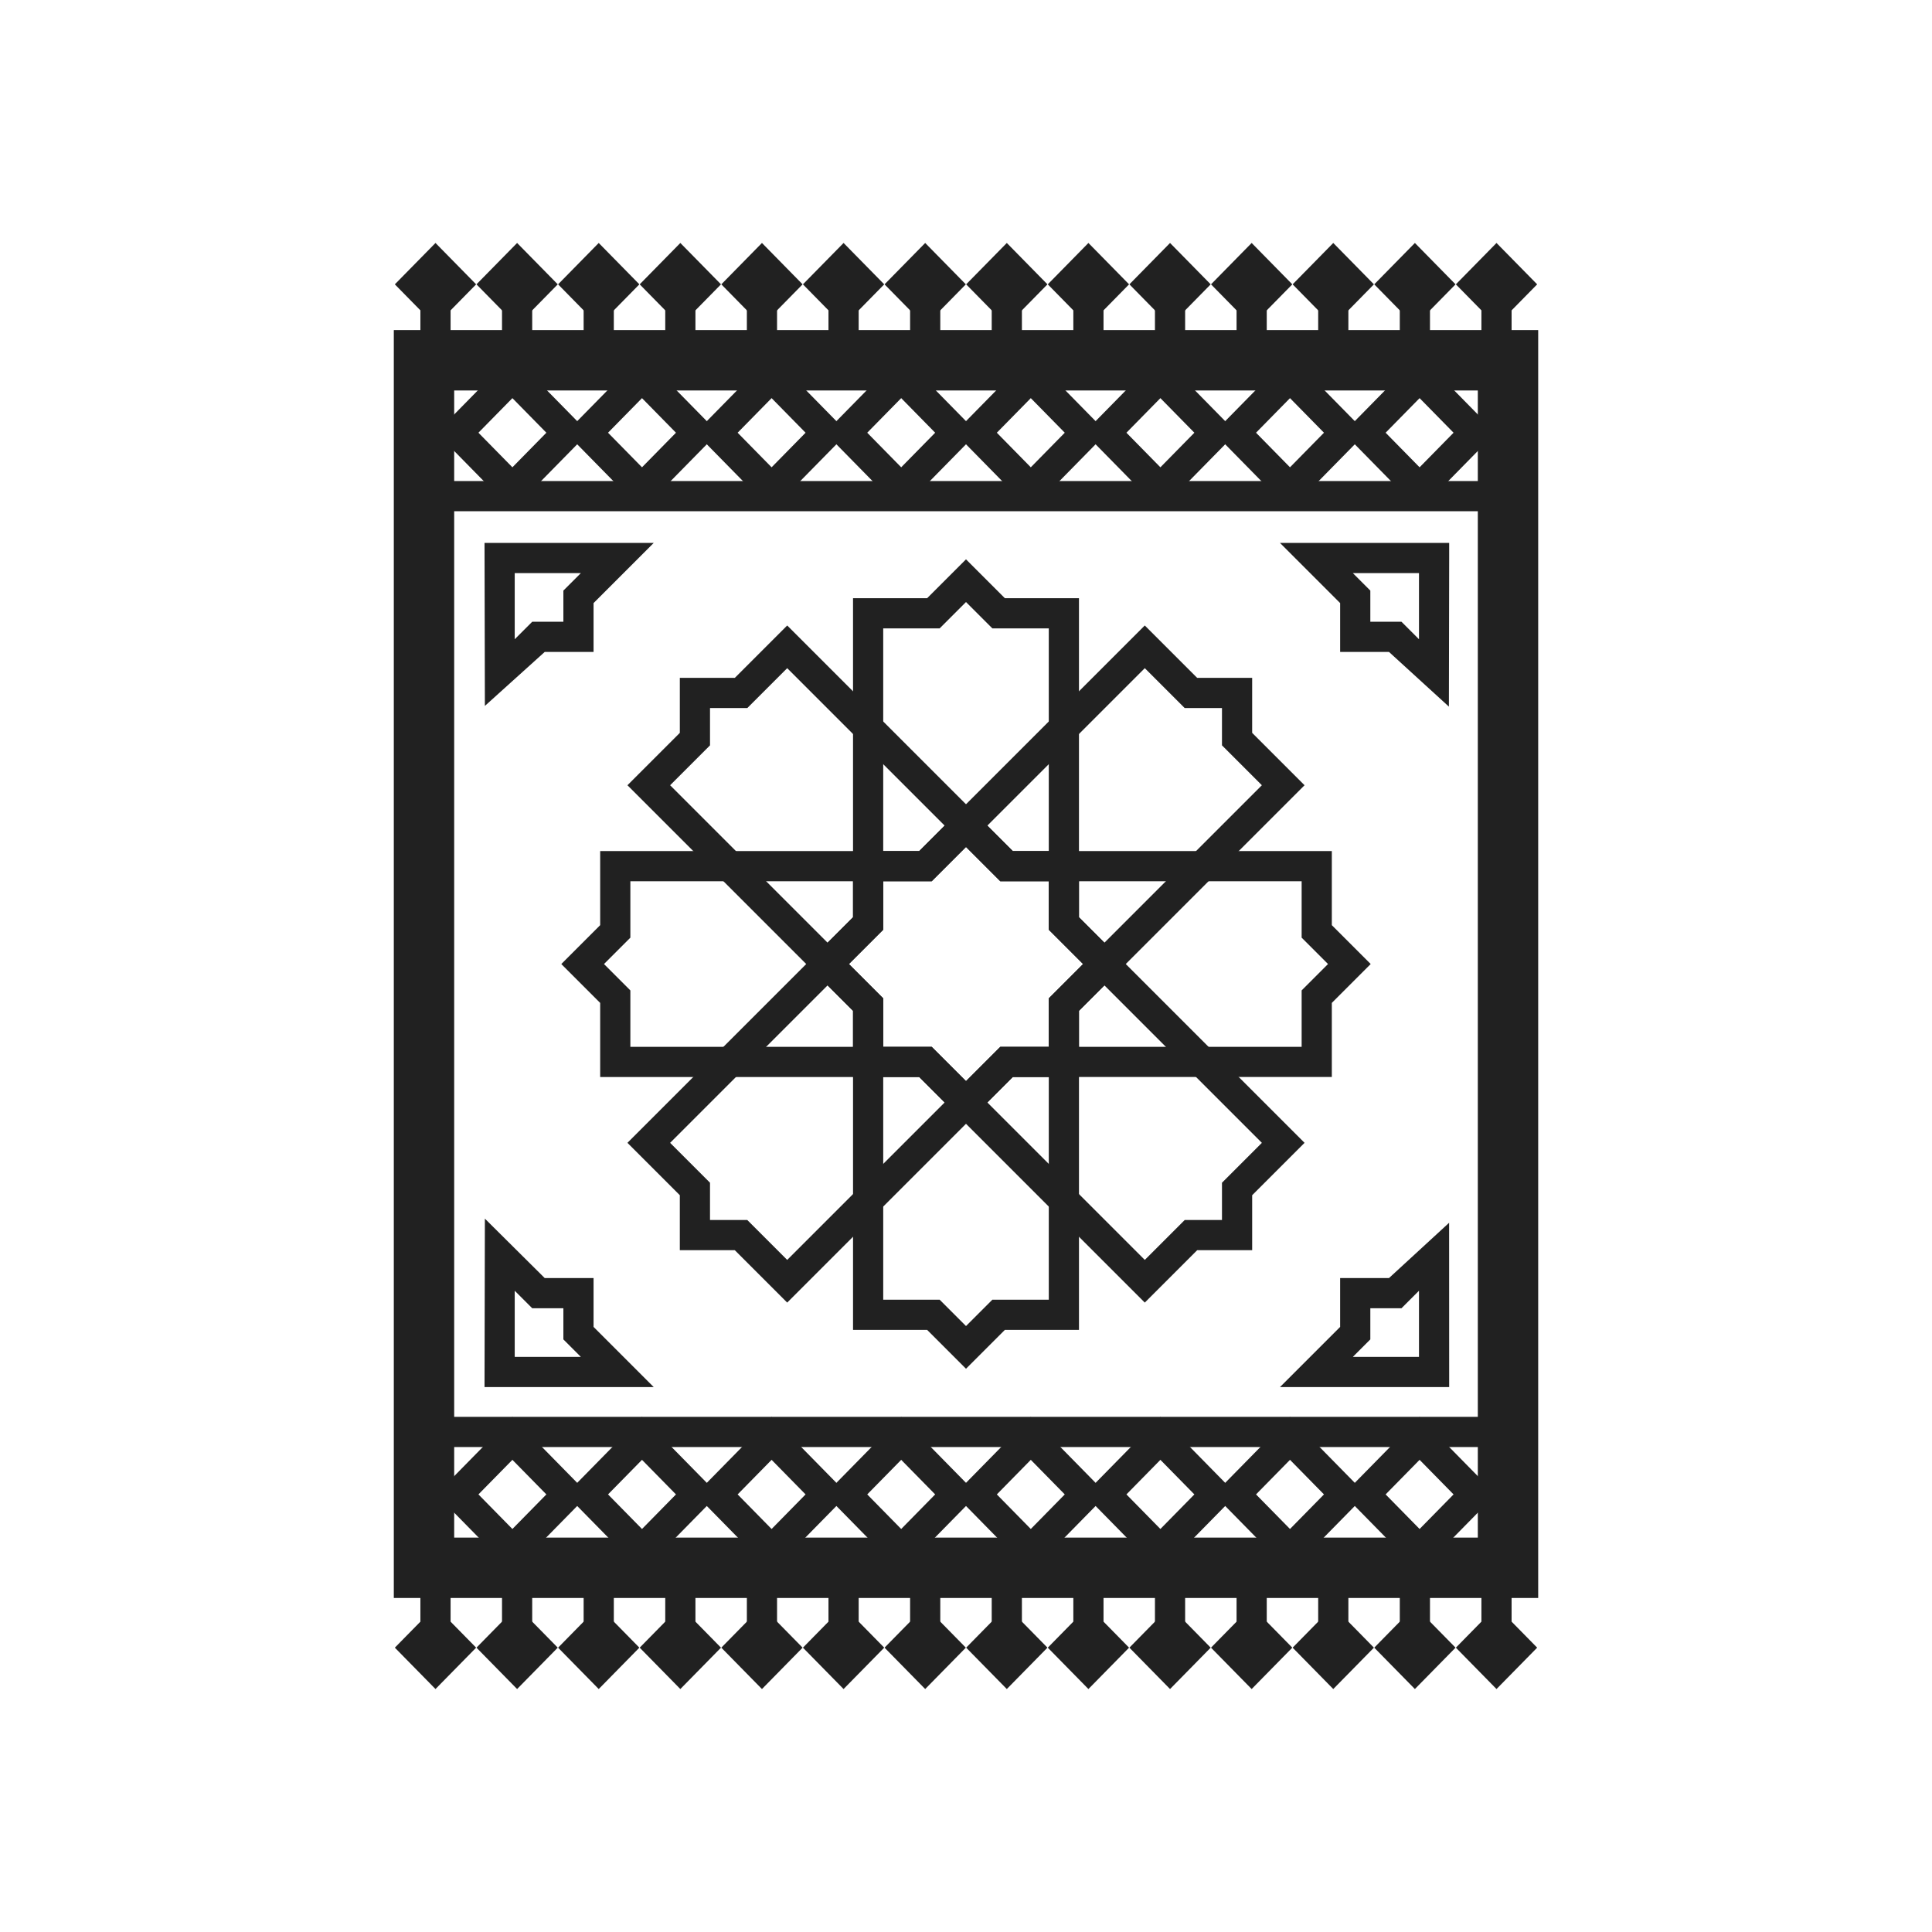 <?xml version="1.0" encoding="UTF-8"?>
<!DOCTYPE svg PUBLIC "-//W3C//DTD SVG 1.1//EN" "http://www.w3.org/Graphics/SVG/1.1/DTD/svg11.dtd">
<!-- Creator: CorelDRAW -->
<svg xmlns="http://www.w3.org/2000/svg" xml:space="preserve" width="2048px" height="2048px" style="shape-rendering:geometricPrecision; text-rendering:geometricPrecision; image-rendering:optimizeQuality; fill-rule:evenodd; clip-rule:evenodd"
viewBox="0 0 2048 2048"
 xmlns:xlink="http://www.w3.org/1999/xlink">
 <defs>
  <style type="text/css">
   <![CDATA[
    .fil1 {fill:none}
    .fil0 {fill:#212121;fill-rule:nonzero}
   ]]>
  </style>
 </defs>
 <g id="Layer_x0020_1">
  <g id="_475160112">
   <path id="_475166568" class="fil0" d="M920.245 634.13l62.545 0 29.897 -29.897 11.313 -11.313 11.313 11.313 29.897 29.897 62.545 0 16 0 0 16 0 268.034 0 16 -16 0 -60.778 0 -6.625 0 -4.688 -4.688 -31.664 -31.664 -31.664 31.664 -4.688 4.688 -6.625 0 -60.778 0 -16 0 0 -16 0 -268.034 0 -16 16 0zm69.17 32.001l-53.17 0 0 236.033 38.153 0 38.289 -38.289 11.313 -11.313 11.313 11.313 38.289 38.289 38.153 0 0 -236.033 -53.17 0 -6.625 0 -4.688 -4.688 -23.273 -23.273 -23.273 23.273 -4.688 4.688 -6.625 0zm154.341 459.544l0 268.035 0 16 -16 0 -62.545 0 -29.897 29.897 -11.313 11.313 -11.313 -11.313 -29.897 -29.897 -62.545 0 -16 0 0 -16 0 -268.035 0 -16 16 0 60.778 0 6.625 0 4.688 4.688 31.664 31.664 31.664 -31.664 4.688 -4.688 6.625 0 60.778 0 16 0 0 16zm-32.001 252.034l0 -236.034 -38.153 0 -38.289 38.289 -11.313 11.313 -11.313 -11.313 -38.289 -38.289 -38.153 0 0 236.034 53.17 0 6.625 0 4.688 4.688 23.273 23.273 23.273 -23.273 4.688 -4.688 6.625 0 53.17 0z"/>
   <path id="_475166424" class="fil0" d="M636.211 1125.67l0 -62.545 -29.897 -29.897 -11.313 -11.313 11.313 -11.313 29.897 -29.897 0 -62.545 0 -16 16 0 268.034 0 16 0 0 16 0 60.778 0 6.625 -4.688 4.688 -31.664 31.664 31.664 31.664 4.688 4.688 0 6.625 0 60.778 0 16 -16 0 -268.034 0 -16 0 0 -16zm32.001 -69.17l0 53.17 236.033 0 0 -38.153 -38.289 -38.289 -11.313 -11.313 11.313 -11.313 38.289 -38.289 0 -38.153 -236.033 0 0 53.17 0 6.625 -4.688 4.688 -23.273 23.273 23.273 23.273 4.688 4.688 0 6.625zm459.544 -154.341l268.035 0 16 0 0 16 0 62.545 29.897 29.897 11.313 11.313 -11.313 11.313 -29.897 29.897 0 62.545 0 16 -16 0 -268.035 0 -16 0 0 -16 0 -60.778 0 -6.625 4.688 -4.688 31.664 -31.664 -31.664 -31.664 -4.688 -4.688 0 -6.625 0 -60.778 0 -16 16 0zm252.034 32.001l-236.034 0 0 38.153 38.289 38.289 11.313 11.313 -11.313 11.313 -38.289 38.289 0 38.153 236.034 0 0 -53.17 0 -6.625 4.688 -4.688 23.273 -23.273 -23.273 -23.273 -4.688 -4.688 0 -6.625 0 -53.17z"/>
   <path id="_475166376" class="fil0" d="M676.427 821.077l44.222 -44.222 0 -42.287 0 -16 16 0 42.287 0 44.222 -44.222 11.313 -11.311 11.313 11.311 189.529 189.528 11.313 11.313 -11.313 11.313 -42.977 42.977 -4.688 4.688 -6.625 0 -44.778 0 0 44.778 0 6.625 -4.688 4.688 -42.977 42.977 -11.313 11.313 -11.313 -11.313 -189.528 -189.529 -11.311 -11.313 11.311 -11.313zm71.535 -26.284l-37.597 37.597 166.903 166.904 26.976 -26.976 0 -54.154 0 -16 16 0 54.154 0 26.976 -26.976 -166.904 -166.903 -37.597 37.597 -4.688 4.688 -6.625 0 -32.911 0 0 32.911 0 6.625 -4.688 4.688zm434.083 215.814l189.529 189.529 11.313 11.313 -11.313 11.313 -44.223 44.223 0 42.286 0 16 -16 0 -42.286 0 -44.223 44.223 -11.313 11.313 -11.313 -11.313 -189.529 -189.529 -11.313 -11.313 11.313 -11.313 42.977 -42.977 4.688 -4.688 6.625 0 44.778 0 0 -44.778 0 -6.625 4.688 -4.688 42.977 -42.977 11.313 -11.313 11.313 11.313zm155.591 200.842l-166.904 -166.904 -26.976 26.976 0 54.154 0 16 -16 0 -54.154 0 -26.976 26.976 166.904 166.904 37.598 -37.598 4.688 -4.688 6.625 0 32.91 0 0 -32.91 0 -6.625 4.688 -4.688 37.598 -37.598z"/>
   <path id="_475166544" class="fil0" d="M1337.63 832.39l-37.597 -37.597 -4.688 -4.688 0 -6.625 0 -32.911 -32.911 0 -6.625 0 -4.688 -4.688 -37.597 -37.597 -166.904 166.903 26.976 26.976 54.154 0 16 0 0 16 0 54.154 26.976 26.976 166.903 -166.904zm-10.284 -55.534l44.222 44.222 11.311 11.313 -11.311 11.313 -189.528 189.529 -11.313 11.313 -11.313 -11.313 -42.977 -42.977 -4.688 -4.688 0 -6.625 0 -44.778 -44.778 0 -6.625 0 -4.688 -4.688 -42.977 -42.977 -11.313 -11.313 11.313 -11.313 189.529 -189.528 11.313 -11.311 11.313 11.311 44.222 44.222 42.287 0 16 0 0 16 0 42.287zm-450.083 267.689l-166.904 166.904 37.598 37.598 4.688 4.688 0 6.625 0 32.91 32.91 0 6.625 0 4.688 4.688 37.598 37.598 166.904 -166.904 -26.976 -26.976 -54.154 0 -16 0 0 -16 0 -54.154 -26.976 -26.976zm-200.842 155.591l189.529 -189.529 11.313 -11.313 11.313 11.313 42.977 42.977 4.688 4.688 0 6.625 0 44.778 44.778 0 6.625 0 4.688 4.688 42.977 42.977 11.313 11.313 -11.313 11.313 -189.529 189.529 -11.313 11.313 -11.313 -11.313 -44.223 -44.223 -42.286 0 -16 0 0 -16 0 -42.286 -44.223 -44.223 -11.313 -11.313 11.313 -11.313z"/>
   <path id="_475166256" class="fil0" d="M449.456 349.917l1149.09 0 32.001 0 0 32.001 0 1280 0 32.001 -32.001 0 -1149.09 0 -32.001 0 0 -32.001 0 -1280 0 -32.001 32.001 0zm1117.09 64.002l-1085.09 0 0 1216 1085.09 0 0 -1216z"/>
   <path id="_475166448" class="fil0" d="M464 1501.92c-8.836,0 -16,7.165 -16,16 0,8.836 7.165,16 16,16l1120 0c8.836,0 16,-7.165 16,-16 0,-8.836 -7.165,-16 -16,-16l-1120 0z"/>
   <path id="_475165800" class="fil0" d="M464 509.917c-8.836,0 -16,7.165 -16,16 0,8.836 7.165,16 16,16l1120 0c8.836,0 16,-7.165 16,-16 0,-8.836 -7.165,-16 -16,-16l-1120 0z"/>
   <path id="_475165728" class="fil0" d="M473.417 1572.95l58.375 -59.422 11.375 -11.579 11.375 11.579 58.375 59.422 10.991 11.187 -10.991 11.187 -58.375 59.421 -11.375 11.578 -11.375 -11.578 -58.375 -59.421 -10.99 -11.187 10.99 -11.187zm69.75 -25.468l-36.01 36.656 36.01 36.654 36.01 -36.654 -36.01 -36.656z"/>
   <path id="_475165224" class="fil0" d="M610.798 1572.95l58.375 -59.422 11.376 -11.579 11.374 11.579 58.374 59.422 10.99 11.187 -10.99 11.187 -58.374 59.421 -11.374 11.578 -11.376 -11.578 -58.375 -59.421 -10.99 -11.187 10.99 -11.187zm69.75 -25.468l-36.01 36.656 36.01 36.654 36.008 -36.654 -36.008 -36.656z"/>
   <path id="_475165704" class="fil0" d="M748.179 1572.95l58.374 -59.422 11.375 -11.579 11.375 11.579 58.375 59.422 10.991 11.187 -10.991 11.187 -58.375 59.421 -11.375 11.578 -11.375 -11.578 -58.374 -59.421 -10.989 -11.187 10.989 -11.187zm69.749 -25.468l-36.008 36.656 36.008 36.654 36.01 -36.654 -36.01 -36.656z"/>
   <path id="_475165680" class="fil0" d="M885.559 1572.95l58.375 -59.422 11.375 -11.579 11.375 11.579 58.375 59.422 10.99 11.187 -10.99 11.187 -58.375 59.421 -11.375 11.578 -11.375 -11.578 -58.375 -59.421 -10.99 -11.187 10.99 -11.187zm69.75 -25.468l-36.01 36.656 36.01 36.654 36.01 -36.654 -36.01 -36.656z"/>
   <path id="_475165176" class="fil0" d="M1022.94 1572.95l58.375 -59.422 11.375 -11.579 11.375 11.579 58.375 59.422 10.99 11.187 -10.99 11.187 -58.375 59.421 -11.375 11.578 -11.375 -11.578 -58.375 -59.421 -10.99 -11.187 10.99 -11.187zm69.75 -25.468l-36.01 36.656 36.01 36.654 36.01 -36.654 -36.01 -36.656z"/>
   <path id="_475165152" class="fil0" d="M1160.32 1572.95l58.375 -59.422 11.375 -11.579 11.375 11.579 58.375 59.422 10.99 11.187 -10.99 11.187 -58.375 59.421 -11.375 11.578 -11.375 -11.578 -58.375 -59.421 -10.991 -11.187 10.991 -11.187zm69.75 -25.468l-36.01 36.656 36.01 36.654 36.01 -36.654 -36.01 -36.656z"/>
   <path id="_475165656" class="fil0" d="M1297.7 1572.95l58.375 -59.422 11.375 -11.579 11.375 11.579 58.375 59.422 10.99 11.187 -10.99 11.187 -58.375 59.421 -11.375 11.578 -11.375 -11.578 -58.375 -59.421 -10.991 -11.187 10.991 -11.187zm69.75 -25.468l-36.01 36.656 36.01 36.654 36.01 -36.654 -36.01 -36.656z"/>
   <path id="_475165248" class="fil0" d="M1435.08 1572.95l58.375 -59.422 11.375 -11.579 11.375 11.579 58.374 59.422 10.989 11.187 -10.989 11.187 -58.374 59.421 -11.375 11.578 -11.375 -11.578 -58.375 -59.421 -10.991 -11.187 10.991 -11.187zm69.75 -25.468l-36.01 36.656 36.01 36.654 36.008 -36.654 -36.008 -36.656z"/>
   <path id="_475165512" class="fil0" d="M473.417 447.512l58.375 -59.422 11.375 -11.578 11.375 11.578 58.375 59.422 10.991 11.189 -10.991 11.186 -58.375 59.421 -11.375 11.579 -11.375 -11.579 -58.375 -59.421 -10.99 -11.186 10.99 -11.189zm69.75 -25.468l-36.01 36.656 36.01 36.654 36.01 -36.654 -36.01 -36.656z"/>
   <path id="_475164648" class="fil0" d="M610.798 447.512l58.375 -59.422 11.376 -11.578 11.374 11.578 58.374 59.422 10.99 11.189 -10.99 11.186 -58.374 59.421 -11.374 11.579 -11.376 -11.579 -58.375 -59.421 -10.99 -11.186 10.99 -11.189zm69.75 -25.468l-36.01 36.656 36.01 36.654 36.008 -36.654 -36.008 -36.656z"/>
   <path id="_475164456" class="fil0" d="M748.179 447.512l58.374 -59.422 11.375 -11.578 11.375 11.578 58.375 59.422 10.991 11.189 -10.991 11.186 -58.375 59.421 -11.375 11.579 -11.375 -11.579 -58.374 -59.421 -10.989 -11.186 10.989 -11.189zm69.749 -25.468l-36.008 36.656 36.008 36.654 36.01 -36.654 -36.01 -36.656z"/>
   <path id="_475164408" class="fil0" d="M885.559 447.512l58.375 -59.422 11.375 -11.578 11.375 11.578 58.375 59.422 10.99 11.189 -10.99 11.186 -58.375 59.421 -11.375 11.579 -11.375 -11.579 -58.375 -59.421 -10.99 -11.186 10.99 -11.189zm69.75 -25.468l-36.01 36.656 36.01 36.654 36.01 -36.654 -36.01 -36.656z"/>
   <path id="_475164624" class="fil0" d="M1022.94 447.512l58.375 -59.422 11.375 -11.578 11.375 11.578 58.375 59.422 10.99 11.189 -10.99 11.186 -58.375 59.421 -11.375 11.579 -11.375 -11.579 -58.375 -59.421 -10.99 -11.186 10.99 -11.189zm69.75 -25.468l-36.01 36.656 36.01 36.654 36.01 -36.654 -36.01 -36.656z"/>
   <path id="_475164552" class="fil0" d="M1160.32 447.512l58.375 -59.422 11.375 -11.578 11.375 11.578 58.375 59.422 10.99 11.189 -10.99 11.186 -58.375 59.421 -11.375 11.579 -11.375 -11.579 -58.375 -59.421 -10.991 -11.186 10.991 -11.189zm69.75 -25.468l-36.01 36.656 36.01 36.654 36.01 -36.654 -36.01 -36.656z"/>
   <path id="_475164312" class="fil0" d="M1297.7 447.512l58.375 -59.422 11.375 -11.578 11.375 11.578 58.375 59.422 10.99 11.189 -10.99 11.186 -58.375 59.421 -11.375 11.579 -11.375 -11.579 -58.375 -59.421 -10.991 -11.186 10.991 -11.189zm69.75 -25.468l-36.01 36.656 36.01 36.654 36.01 -36.654 -36.01 -36.656z"/>
   <path id="_475164720" class="fil0" d="M1435.08 447.512l58.375 -59.422 11.375 -11.578 11.375 11.578 58.374 59.422 10.989 11.189 -10.989 11.186 -58.374 59.421 -11.375 11.579 -11.375 -11.579 -58.375 -59.421 -10.991 -11.186 10.991 -11.189zm69.75 -25.468l-36.01 36.656 36.01 36.654 36.008 -36.654 -36.008 -36.656z"/>
   <polygon id="_475164960" class="fil0" points="477.641,1679.21 477.641,1741.71 445.64,1741.71 445.64,1679.21 "/>
   <polygon id="_475164888" class="fil0" points="429.544,1735.4 450.264,1714.31 461.639,1702.73 473.014,1714.31 493.735,1735.4 504.727,1746.59 493.735,1757.78 473.014,1778.87 461.639,1790.45 450.264,1778.87 429.544,1757.78 418.555,1746.59 "/>
   <polygon id="_475164936" class="fil0" points="564.158,1679.21 564.158,1741.71 532.157,1741.71 532.157,1679.21 "/>
   <polygon id="_475164768" class="fil0" points="516.061,1735.4 536.781,1714.31 548.156,1702.73 559.531,1714.31 580.252,1735.4 591.244,1746.59 580.252,1757.78 559.531,1778.87 548.156,1790.45 536.781,1778.87 516.061,1757.78 505.072,1746.59 "/>
   <polygon id="_475164144" class="fil0" points="650.675,1679.21 650.675,1741.71 618.674,1741.71 618.674,1679.21 "/>
   <polygon id="_475163808" class="fil0" points="602.578,1735.4 623.298,1714.31 634.673,1702.73 646.048,1714.31 666.769,1735.4 677.761,1746.59 666.769,1757.78 646.048,1778.87 634.673,1790.45 623.298,1778.87 602.578,1757.78 591.589,1746.59 "/>
   <polygon id="_475163736" class="fil0" points="737.192,1679.21 737.192,1741.71 705.191,1741.71 705.191,1679.21 "/>
   <polygon id="_475163712" class="fil0" points="689.095,1735.4 709.815,1714.31 721.19,1702.73 732.565,1714.31 753.286,1735.4 764.278,1746.59 753.286,1757.78 732.565,1778.87 721.19,1790.45 709.815,1778.87 689.095,1757.78 678.106,1746.59 "/>
   <polygon id="_475163568" class="fil0" points="823.709,1679.21 823.709,1741.71 791.708,1741.71 791.708,1679.21 "/>
   <polygon id="_475163544" class="fil0" points="775.612,1735.4 796.332,1714.31 807.707,1702.73 819.082,1714.31 839.803,1735.4 850.795,1746.59 839.803,1757.78 819.082,1778.87 807.707,1790.45 796.332,1778.87 775.612,1757.78 764.623,1746.59 "/>
   <polygon id="_475163688" class="fil0" points="910.226,1679.21 910.226,1741.71 878.225,1741.71 878.225,1679.21 "/>
   <polygon id="_475164120" class="fil0" points="862.129,1735.4 882.849,1714.31 894.224,1702.73 905.599,1714.31 926.32,1735.4 937.312,1746.59 926.32,1757.78 905.599,1778.87 894.224,1790.45 882.849,1778.87 862.129,1757.78 851.14,1746.59 "/>
   <polygon id="_475164072" class="fil0" points="996.742,1679.21 996.742,1741.71 964.742,1741.71 964.742,1679.21 "/>
   <polygon id="_475164216" class="fil0" points="948.646,1735.4 969.366,1714.31 980.741,1702.73 992.116,1714.31 1012.84,1735.4 1023.83,1746.59 1012.84,1757.78 992.116,1778.87 980.741,1790.45 969.366,1778.87 948.646,1757.78 937.657,1746.59 "/>
   <polygon id="_475163424" class="fil0" points="1083.26,1679.21 1083.26,1741.71 1051.26,1741.71 1051.26,1679.21 "/>
   <polygon id="_475163280" class="fil0" points="1035.16,1735.4 1055.88,1714.31 1067.26,1702.73 1078.63,1714.31 1099.35,1735.4 1110.34,1746.59 1099.35,1757.78 1078.63,1778.87 1067.26,1790.45 1055.88,1778.87 1035.16,1757.78 1024.17,1746.59 "/>
   <polygon id="_475162752" class="fil0" points="1169.78,1679.21 1169.78,1741.71 1137.78,1741.71 1137.78,1679.21 "/>
   <polygon id="_475162968" class="fil0" points="1121.68,1735.4 1142.4,1714.31 1153.77,1702.73 1165.15,1714.31 1185.87,1735.4 1196.86,1746.59 1185.87,1757.78 1165.15,1778.87 1153.77,1790.45 1142.4,1778.87 1121.68,1757.78 1110.69,1746.59 "/>
   <polygon id="_475163304" class="fil0" points="1256.29,1679.21 1256.29,1741.71 1224.29,1741.71 1224.29,1679.21 "/>
   <polygon id="_475163088" class="fil0" points="1208.2,1735.4 1228.92,1714.31 1240.29,1702.73 1251.67,1714.31 1272.39,1735.4 1283.38,1746.59 1272.39,1757.78 1251.67,1778.87 1240.29,1790.45 1228.92,1778.87 1208.2,1757.78 1197.21,1746.59 "/>
   <polygon id="_475162920" class="fil0" points="1342.81,1679.21 1342.81,1741.71 1310.81,1741.71 1310.81,1679.21 "/>
   <polygon id="_475163496" class="fil0" points="1294.71,1735.4 1315.43,1714.31 1326.81,1702.73 1338.18,1714.31 1358.91,1735.4 1369.9,1746.59 1358.91,1757.78 1338.18,1778.87 1326.81,1790.45 1315.43,1778.87 1294.71,1757.78 1283.72,1746.59 "/>
   <polygon id="_475163112" class="fil0" points="1429.33,1679.21 1429.33,1741.71 1397.33,1741.71 1397.33,1679.21 "/>
   <polygon id="_475163352" class="fil0" points="1381.23,1735.4 1401.95,1714.31 1413.32,1702.73 1424.7,1714.31 1445.42,1735.4 1456.41,1746.59 1445.42,1757.78 1424.7,1778.87 1413.32,1790.45 1401.95,1778.87 1381.23,1757.78 1370.24,1746.59 "/>
   <polygon id="_475162992" class="fil0" points="1515.84,1679.21 1515.84,1741.71 1483.84,1741.71 1483.84,1679.21 "/>
   <polygon id="_475162512" class="fil0" points="1467.75,1735.4 1488.47,1714.31 1499.84,1702.73 1511.22,1714.31 1531.94,1735.4 1542.93,1746.59 1531.94,1757.78 1511.22,1778.87 1499.84,1790.45 1488.47,1778.87 1467.75,1757.78 1456.76,1746.59 "/>
   <polygon id="_475162416" class="fil0" points="1602.36,1679.21 1602.36,1741.71 1570.36,1741.71 1570.36,1679.21 "/>
   <polygon id="_475162032" class="fil0" points="1554.27,1735.4 1574.99,1714.31 1586.36,1702.73 1597.74,1714.31 1618.46,1735.4 1629.45,1746.59 1618.46,1757.78 1597.74,1778.87 1586.36,1790.45 1574.99,1778.87 1554.27,1757.78 1543.28,1746.59 "/>
   <polygon id="_475162440" class="fil0" points="445.64,368.792 445.64,306.292 477.641,306.292 477.641,368.792 "/>
   <polygon id="_475162368" class="fil0" points="450.264,333.692 429.544,312.6 418.555,301.413 429.544,290.225 450.264,269.133 461.639,257.555 473.014,269.133 493.735,290.225 504.727,301.413 493.735,312.6 473.014,333.692 461.639,345.272 "/>
   <polygon id="_475162536" class="fil0" points="532.157,368.792 532.157,306.292 564.158,306.292 564.158,368.792 "/>
   <polygon id="_475161648" class="fil0" points="536.781,333.692 516.061,312.6 505.072,301.413 516.061,290.225 536.781,269.133 548.156,257.555 559.531,269.133 580.252,290.225 591.244,301.413 580.252,312.6 559.531,333.692 548.156,345.272 "/>
   <polygon id="_475161504" class="fil0" points="618.674,368.792 618.674,306.292 650.675,306.292 650.675,368.792 "/>
   <polygon id="_475161480" class="fil0" points="623.298,333.692 602.578,312.6 591.589,301.413 602.578,290.225 623.298,269.133 634.673,257.555 646.048,269.133 666.769,290.225 677.761,301.413 666.769,312.6 646.048,333.692 634.673,345.272 "/>
   <polygon id="_475161864" class="fil0" points="705.191,368.792 705.191,306.292 737.192,306.292 737.192,368.792 "/>
   <polygon id="_475161816" class="fil0" points="709.815,333.692 689.095,312.6 678.106,301.413 689.095,290.225 709.815,269.133 721.19,257.555 732.565,269.133 753.286,290.225 764.278,301.413 753.286,312.6 732.565,333.692 721.19,345.272 "/>
   <polygon id="_475161264" class="fil0" points="791.708,368.792 791.708,306.292 823.709,306.292 823.709,368.792 "/>
   <polygon id="_475161384" class="fil0" points="796.332,333.692 775.612,312.6 764.623,301.413 775.612,290.225 796.332,269.133 807.707,257.555 819.082,269.133 839.803,290.225 850.795,301.413 839.803,312.6 819.082,333.692 807.707,345.272 "/>
   <polygon id="_475161216" class="fil0" points="878.225,368.792 878.225,306.292 910.226,306.292 910.226,368.792 "/>
   <polygon id="_475161432" class="fil0" points="882.849,333.692 862.129,312.6 851.14,301.413 862.129,290.225 882.849,269.133 894.224,257.555 905.599,269.133 926.32,290.225 937.312,301.413 926.32,312.6 905.599,333.692 894.224,345.272 "/>
   <polygon id="_475161336" class="fil0" points="964.742,368.792 964.742,306.292 996.742,306.292 996.742,368.792 "/>
   <polygon id="_475161912" class="fil0" points="969.366,333.692 948.646,312.6 937.657,301.413 948.646,290.225 969.366,269.133 980.741,257.555 992.116,269.133 1012.84,290.225 1023.83,301.413 1012.84,312.6 992.116,333.692 980.741,345.272 "/>
   <polygon id="_475160544" class="fil0" points="1051.26,368.792 1051.26,306.292 1083.26,306.292 1083.26,368.792 "/>
   <polygon id="_475160520" class="fil0" points="1055.88,333.692 1035.16,312.6 1024.17,301.413 1035.16,290.225 1055.88,269.133 1067.26,257.555 1078.63,269.133 1099.35,290.225 1110.34,301.413 1099.35,312.6 1078.63,333.692 1067.26,345.272 "/>
   <polygon id="_475160952" class="fil0" points="1137.78,368.792 1137.78,306.292 1169.78,306.292 1169.78,368.792 "/>
   <polygon id="_475160832" class="fil0" points="1142.4,333.692 1121.68,312.6 1110.69,301.413 1121.68,290.225 1142.4,269.133 1153.77,257.555 1165.15,269.133 1185.87,290.225 1196.86,301.413 1185.87,312.6 1165.15,333.692 1153.77,345.272 "/>
   <polygon id="_475160904" class="fil0" points="1224.29,368.792 1224.29,306.292 1256.29,306.292 1256.29,368.792 "/>
   <polygon id="_475160448" class="fil0" points="1228.92,333.692 1208.2,312.6 1197.21,301.413 1208.2,290.225 1228.92,269.133 1240.29,257.555 1251.67,269.133 1272.39,290.225 1283.38,301.413 1272.39,312.6 1251.67,333.692 1240.29,345.272 "/>
   <polygon id="_475160856" class="fil0" points="1310.81,368.792 1310.81,306.292 1342.81,306.292 1342.81,368.792 "/>
   <polygon id="_475161072" class="fil0" points="1315.43,333.692 1294.71,312.6 1283.72,301.413 1294.71,290.225 1315.43,269.133 1326.81,257.555 1338.18,269.133 1358.91,290.225 1369.9,301.413 1358.91,312.6 1338.18,333.692 1326.81,345.272 "/>
   <polygon id="_475160592" class="fil0" points="1397.33,368.792 1397.33,306.292 1429.33,306.292 1429.33,368.792 "/>
   <polygon id="_475160880" class="fil0" points="1401.95,333.692 1381.23,312.6 1370.24,301.413 1381.23,290.225 1401.95,269.133 1413.32,257.555 1424.7,269.133 1445.42,290.225 1456.41,301.413 1445.42,312.6 1424.7,333.692 1413.32,345.272 "/>
   <polygon id="_475160136" class="fil0" points="1483.84,368.792 1483.84,306.292 1515.84,306.292 1515.84,368.792 "/>
   <polygon id="_475159752" class="fil0" points="1488.47,333.692 1467.75,312.6 1456.76,301.413 1467.75,290.225 1488.47,269.133 1499.84,257.555 1511.22,269.133 1531.94,290.225 1542.93,301.413 1531.94,312.6 1511.22,333.692 1499.84,345.272 "/>
   <polygon id="_475160304" class="fil0" points="1570.36,368.792 1570.36,306.292 1602.36,306.292 1602.36,368.792 "/>
   <polygon id="_475159848" class="fil0" points="1574.99,333.692 1554.27,312.6 1543.28,301.413 1554.27,290.225 1574.99,269.133 1586.36,257.555 1597.74,269.133 1618.46,290.225 1629.45,301.413 1618.46,312.6 1597.74,333.692 1586.36,345.272 "/>
   <path id="_475159824" class="fil0" d="M545.621 677.628l13.865 -13.865 4.689 -4.688 6.624 0 26.399 0 0 -26.4 0 -6.625 4.688 -4.688 13.864 -13.864 -70.128 0 0 70.129zm31.802 13.448l-63.428 57.208 -0.376 -172.786c59.793,0 119.587,0 179.38,0l-63.802 63.802 0 35.776 0 16 -16 0 -35.774 0z"/>
   <path id="_475159944" class="fil0" d="M1472.38 691.077l-35.774 0 -16 0 0 -16 0 -35.776 -36.489 -36.489 -27.313 -27.313 38.626 0 124.754 0 16 0 0 16 -0.296 157.567 -63.507 -57.99zm17.937 -27.313l13.865 13.865 0 -70.129 -70.128 0 13.864 13.864 4.688 4.688 0 6.625 0 26.4 26.399 0 6.624 0 4.689 4.688z"/>
   <path id="_475160280" class="fil0" d="M577.424 1354.8l35.774 0 16 0 0 16 0 35.776 36.489 36.489 27.313 27.313c-59.793,0 -119.587,0 -179.38,0l0.374 -178.566 63.429 62.988zm-17.937 27.313l-13.865 -13.865 0 70.129 70.128 0 -13.864 -13.864 -4.688 -4.688 0 -6.625 0 -26.4 -26.399 0 -6.624 0 -4.689 -4.688z"/>
   <path id="_475160256" class="fil0" d="M1504.18 1368.25l-13.865 13.865 -4.689 4.688 -6.624 0 -26.399 0 0 26.4 0 6.625 -4.688 4.688 -13.864 13.864 70.128 0 0 -70.129zm-31.802 -13.448l63.741 -58.613 0.063 158.191 0 16 -16 0 -124.754 0 -38.626 0 27.313 -27.313 36.489 -36.489 0 -35.776 0 -16 16 0 35.774 0z"/>
  </g>
 </g>
 <rect class="fil1" width="2048" height="2048"/>
</svg>
